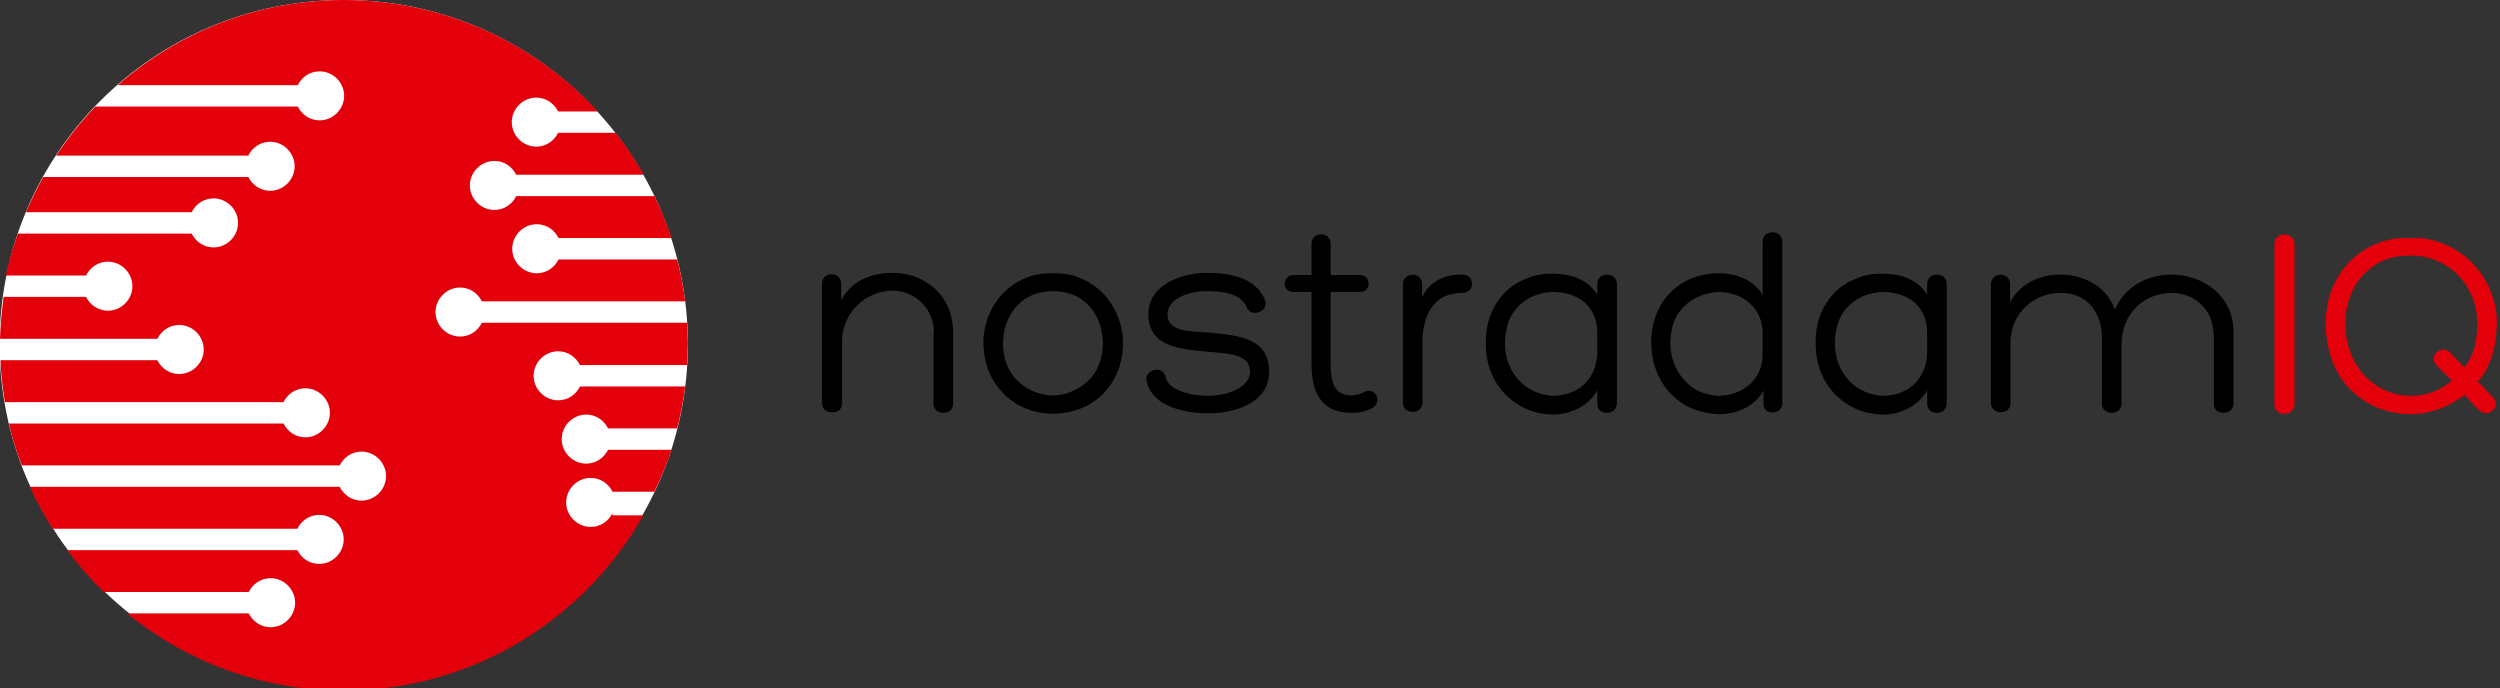 <?xml version="1.0" encoding="utf-8"?>
<!-- Generator: Adobe Illustrator 19.1.0, SVG Export Plug-In . SVG Version: 6.00 Build 0)  -->
<svg version="1.1" xmlns="http://www.w3.org/2000/svg" xmlns:xlink="http://www.w3.org/1999/xlink" x="0px" y="0px"
	 viewBox="0 0 560.8 154.4" style="enable-background:new 0 0 560.8 154.4;" xml:space="preserve">
<rect x="0" y="0" width="560.8" height="154.4" fill="#333333" stroke="none"/>
<style type="text/css">
	.st0{display:none;}
	.st1{display:inline;}
	.st2{fill:none;}
	.st3{fill:#FFFFFF;}
	.st4{fill:#E3000B;}
</style>
<g id="Ebene_2" class="st0">
</g>
<g id="Ebene_1">
	<g>
		<rect x="172.8" y="52.2" class="st2" width="399.4" height="58.7"/>
		<path d="M209.5,74.6c0-5.5-4.4-9.4-9.3-9.4c-5.8,0-11.3,4.8-11.3,11.3v13.9c0,1.3-0.8,2.1-2.2,2.1s-2.3-0.8-2.3-2.1V63.6
			c0-2.8,4.3-2.8,4.3,0.1v3.7c2.2-4.4,6.8-6.2,11.5-6.2c7,0,13.6,4.8,13.6,13.4v15.9c0,1.3-0.8,2.1-2.2,2.1c-1.3,0-2.2-0.8-2.2-2.1
			V74.6z"/>
		<path d="M224.3,87.4c-2.7-3.2-3.8-7-3.7-11.5c0.6-6.7,4.5-12.2,11.1-14.1c1.4-0.4,3.1-0.5,4.6-0.5c1.4,0,2.9,0.1,4.4,0.5
			c6.5,1.9,10.6,7.4,11.2,14.1c0.2,4.5-1,8.3-3.6,11.5c-2.9,3.5-7.3,5.4-12,5.4C231.5,92.8,227.2,90.9,224.3,87.4z M236.2,65.3
			c-1.1,0-2.3,0.2-3.2,0.4c-5,1.3-8,6-8,11.4c0,2.7,0.8,5.5,2.6,7.6c2.1,2.5,5.3,4,8.6,4c3.2,0,6.5-1.6,8.6-4c1.7-2,2.6-4.9,2.6-7.5
			c0-5.5-2.9-10.2-8-11.5C238.6,65.5,237.4,65.3,236.2,65.3z"/>
		<path d="M261.5,84.7c0.6,2.7,5.3,4.1,9.7,4.1c2.9,0,9.2-1.3,9.2-5.5c0-3.8-4.6-4-9.4-4.4c-6.5-0.6-13.4-1.1-13.4-8.5
			c0-6.4,7.3-9.2,13.1-9.2c4.6,0,11,0.8,13.1,6.2c0.8,2.7-3.3,3.8-4.1,1.6c-1.3-3.5-6.4-3.7-9.1-3.7c-3.5,0-8.7,1.5-8.7,5.2
			c0,3.8,4.4,3.8,9.2,4.1c6.6,0.6,13.6,1.2,13.6,8.7c0,7.6-8.6,9.4-13.6,9.4s-12.7-1.3-13.9-7.3C256.6,82.9,261,81.7,261.5,84.7z"/>
		<path d="M305,61.7c2.7,0,2.7,3.8,0,3.8h-6.5v16.2c0,3.4,0.5,7,4.6,7c0.9,0,2.2-0.3,2.8-0.7c2.5-1.4,4.5,2.1,1.8,3.6
			c-1.5,0.8-3,1-4.6,1c-7.2,0-8.9-5.3-8.9-11V65.5h-4c-2.8,0-2.6-3.8,0-3.8h4v-7c0-2.9,4.3-2.8,4.3,0v7H305z"/>
		<path d="M319,66.7c1.9-4,5.5-5.1,8.9-5.1c1.4,0,2.3,0.7,2.3,2.1c0,1.3-0.9,2-2.3,2c-6.2,0-8.8,4.9-8.8,11v13.6
			c0,1.3-1,2.1-2.2,2.1c-1.3,0-2.2-0.8-2.2-2.1V63.7c0-2.6,4.3-2.9,4.3,0V66.7z"/>
		<path d="M342.4,62.5c2-0.9,4.1-1.2,6.4-1.1c3.4,0.1,7.3,1.1,9.5,4.7v-2.3c0-1.3,0.8-2.2,2.2-2.2c1.3,0,2.2,0.9,2.2,2.2v26.6
			c0,1.3-0.9,2.2-2.2,2.2c-1.4,0-2.2-0.8-2.2-2.2v-2.9c-1.7,3.5-6.2,5.5-9.7,5.5c-2.9,0-6.1-0.8-8.6-2.6c-4.6-3.1-6.9-8.2-6.7-14.1
			C333.4,70.2,336.7,64.6,342.4,62.5L342.4,62.5z M358.3,79.4v-4.7c0-5.9-4.1-9-9.5-9.2c-4.3-0.1-8.6,2.2-10.3,6.4
			c-0.5,1.3-0.8,2.9-0.9,4.4c-0.1,3.9,1.1,7.5,4.4,10.2c1.8,1.4,4,2.1,6.2,2.3C353.7,88.8,358,85.4,358.3,79.4z"/>
		<path d="M385.7,61.3c4,0,7.9,1.7,9.7,4.9V54.2c0-2.8,4.4-2.8,4.4,0v36.2c0,1.3-0.8,2.1-2.2,2.1s-2-0.8-2-2.1v-2.8
			c-2,3.7-6.2,5.3-9.8,5.3c-1.9,0-3.9-0.4-5.8-1.1l0.1,0.1c-6.5-2.7-9.8-8.6-9.7-15.6C370.6,67.7,376.7,61.3,385.7,61.3z
			 M395.4,79.4v-4.7c0-5.3-4.1-9-9.5-9.2c-4.3,0-8.5,2.3-10.3,6.4c-0.5,1.3-0.8,2.9-0.9,4.4c-0.1,3.9,1.2,7.5,4.4,10.2
			c1.7,1.4,3.9,2.1,6.2,2.3C390.8,88.8,395.4,85.3,395.4,79.4z"/>
		<path d="M416.4,62.5c2-0.9,4.1-1.2,6.4-1.1c3.4,0.1,7.3,1.1,9.5,4.7v-2.3c0-1.3,0.8-2.2,2.2-2.2c1.3,0,2.2,0.9,2.2,2.2v26.6
			c0,1.3-0.9,2.2-2.2,2.2c-1.4,0-2.2-0.8-2.2-2.2v-2.9c-1.7,3.5-6.2,5.5-9.7,5.5c-2.9,0-6.1-0.8-8.6-2.6c-4.6-3.1-6.9-8.2-6.7-14.1
			C407.3,70.2,410.7,64.6,416.4,62.5L416.4,62.5z M432.3,79.4v-4.7c0-5.9-4.1-9-9.5-9.2c-4.3-0.1-8.6,2.2-10.3,6.4
			c-0.5,1.3-0.8,2.9-0.9,4.4c-0.1,3.9,1.1,7.5,4.4,10.2c1.8,1.4,4,2.1,6.2,2.3C427.7,88.8,432,85.4,432.3,79.4z"/>
		<path d="M496.5,74.6c-0.1-5.2-4.3-8.9-9.3-8.9c-6.3,0-11.3,4.7-11.3,11.6v13.2c0,1.3-0.9,2.1-2.2,2.1c-1.3,0-2.2-0.8-2.2-2.1V75.6
			c0-3.4-1.4-6.7-4.1-8.5c-1.6-1-3.3-1.4-5.2-1.4c-5.9,0-11.2,4.5-11.2,11.2v13.5c0,2.8-4.4,2.7-4.4,0V63.7c0-1.1,1-2.1,2.2-2.1
			c1.3,0,2.1,1,2.1,2.1v4.1c2.4-4.3,6.7-6.2,11.3-6.2c5.2,0,10.4,2.6,12.2,7.9c2.2-5.3,7.4-7.9,12.7-7.9c6.9,0,13.9,4.6,13.9,12.8
			v16.1c0,1.3-0.9,2.1-2.2,2.1c-1.4,0-2.2-0.8-2.2-2.1V74.6z"/>
		<path class="st4" d="M510.2,54.8c0-3,4.5-2.9,4.5,0v35.9c0,2.8-4.5,2.9-4.5,0V54.8z"/>
		<path class="st4" d="M552.8,88.6c-3.3,2.6-7.6,4.3-11.9,4.3c-10.5,0-19.2-7.6-19.2-20.4c0-9.6,6.1-17.5,15.7-19
			c2.1-0.2,4.1-0.2,6.4,0c9.4,1.4,16.3,9.6,16.3,19c-0.1,5.3-1.4,10-4.3,13.1l3.4,3.5c2,2-1,4.9-3.1,2.9L552.8,88.6z M552.8,82.4
			c2.2-2.7,2.9-5.9,2.9-9.8c0-7.7-5.2-13.9-12.5-15.1c-1.7-0.2-3.4-0.2-5.2,0c-7.3,1.1-11.9,7.5-11.9,15.1c0,9.6,6.7,16.2,14.8,16.2
			c3.4,0,6.5-1.2,9.1-3.4l-3.4-3.4c-2.1-2.1,1.1-5,3.1-2.8L552.8,82.4z"/>
	</g>
	<g>
		<circle class="st3" cx="77.1" cy="77.2" r="77.2"/>
		<path class="st4" d="M137.4,115.1c-0.9,1.8-2.7,3.1-4.9,3.1c-3,0-5.5-2.5-5.5-5.5c0-3,2.5-5.5,5.5-5.5c2.2,0,4,1.3,4.9,3.1h9.4
			c1.5-3.1,2.8-6.2,3.8-9.4h-14.2c-0.9,1.8-2.7,3.1-4.9,3.1c-3,0-5.5-2.5-5.5-5.5c0-3,2.5-5.5,5.5-5.5c2.2,0,4,1.3,4.9,3.1h15.5
			c0.8-3.1,1.4-6.2,1.8-9.4h-23.6c-0.9,1.8-2.7,3.1-4.9,3.1c-3,0-5.5-2.5-5.5-5.5s2.5-5.5,5.5-5.5c2.2,0,4,1.3,4.9,3.1h24
			c0.1-1.6,0.2-3.2,0.2-4.9c0-1.5-0.1-3.1-0.2-4.6h-46c-0.9,1.8-2.7,3.1-4.9,3.1c-3,0-5.5-2.5-5.5-5.5s2.5-5.5,5.5-5.5
			c2.2,0,4,1.3,4.9,3.1h45.6c-0.4-3.2-1-6.4-1.8-9.4h-26.6c-0.9,1.8-2.7,3.1-4.9,3.1c-3,0-5.5-2.5-5.5-5.5c0-3,2.5-5.5,5.5-5.5
			c2.2,0,4,1.3,4.9,3.1h25.3c-1-3.3-2.3-6.4-3.8-9.4h-31c-0.9,1.8-2.7,3.1-4.9,3.1c-3,0-5.5-2.5-5.5-5.5c0-3,2.5-5.5,5.5-5.5
			c2.2,0,4,1.3,4.9,3.1h28.6c-1.9-3.3-4-6.5-6.3-9.4h-12.9c-0.9,1.8-2.7,3.1-4.9,3.1c-3,0-5.5-2.5-5.5-5.5s2.5-5.5,5.5-5.5
			c2.2,0,4,1.3,4.9,3.1h8.9C120.1,9.8,99.8,0,77.1,0C57.7,0,40,7.2,26.4,19.1h40.4c0.9-1.8,2.7-3.1,4.9-3.1c3,0,5.5,2.5,5.5,5.5
			c0,3-2.5,5.5-5.5,5.5c-2.2,0-4-1.3-4.9-3.1H21.4c-3.3,3.4-6.2,7.1-8.8,11h43.1c0.9-1.8,2.7-3.1,4.9-3.1c3,0,5.5,2.5,5.5,5.5
			c0,3-2.5,5.5-5.5,5.5c-2.2,0-4-1.3-4.9-3.1h-46c-1.4,2.5-2.7,5.2-3.9,7.9h37.2c0.9-1.8,2.7-3.1,4.9-3.1c3,0,5.5,2.5,5.5,5.5
			c0,3-2.5,5.5-5.5,5.5c-2.2,0-4-1.3-4.9-3.1h-39c-1.1,3.1-2,6.2-2.7,9.4h18c0.9-1.8,2.7-3.1,4.9-3.1c3,0,5.5,2.5,5.5,5.5
			s-2.5,5.5-5.5,5.5c-2.2,0-4-1.3-4.9-3.1H0.8c-0.4,3.1-0.7,6.2-0.8,9.4h35.3c0.9-1.8,2.7-3.1,4.9-3.1c3,0,5.5,2.5,5.5,5.5
			c0,3-2.5,5.5-5.5,5.5c-2.2,0-4-1.3-4.9-3.1H0.1c0.1,3.2,0.5,6.3,1,9.4h62.5c0.9-1.8,2.7-3.1,4.9-3.1c3,0,5.5,2.5,5.5,5.5
			s-2.5,5.5-5.5,5.5c-2.2,0-4-1.3-4.9-3.1H2c0.7,3.2,1.7,6.4,2.9,9.4h71.3c0.9-1.8,2.7-3.1,4.9-3.1c3,0,5.5,2.5,5.5,5.5
			c0,3-2.5,5.5-5.5,5.5c-2.2,0-4-1.3-4.9-3.1H6.7c1.5,3.3,3.2,6.4,5.1,9.4h54.9c0.9-1.8,2.7-3.1,4.9-3.1c3,0,5.5,2.5,5.5,5.5
			c0,3-2.5,5.5-5.5,5.5c-2.2,0-4-1.3-4.9-3.1H15.1c2.5,3.4,5.2,6.5,8.2,9.4h32.5c0.9-1.8,2.7-3.1,4.9-3.1c3,0,5.5,2.5,5.5,5.5
			c0,3-2.5,5.5-5.5,5.5c-2.2,0-4-1.3-4.9-3.1H28.5c13.3,10.8,30.2,17.3,48.6,17.3c28.8,0,54-15.9,67.2-39.3H137.4z"/>
	</g>
</g>
</svg>
